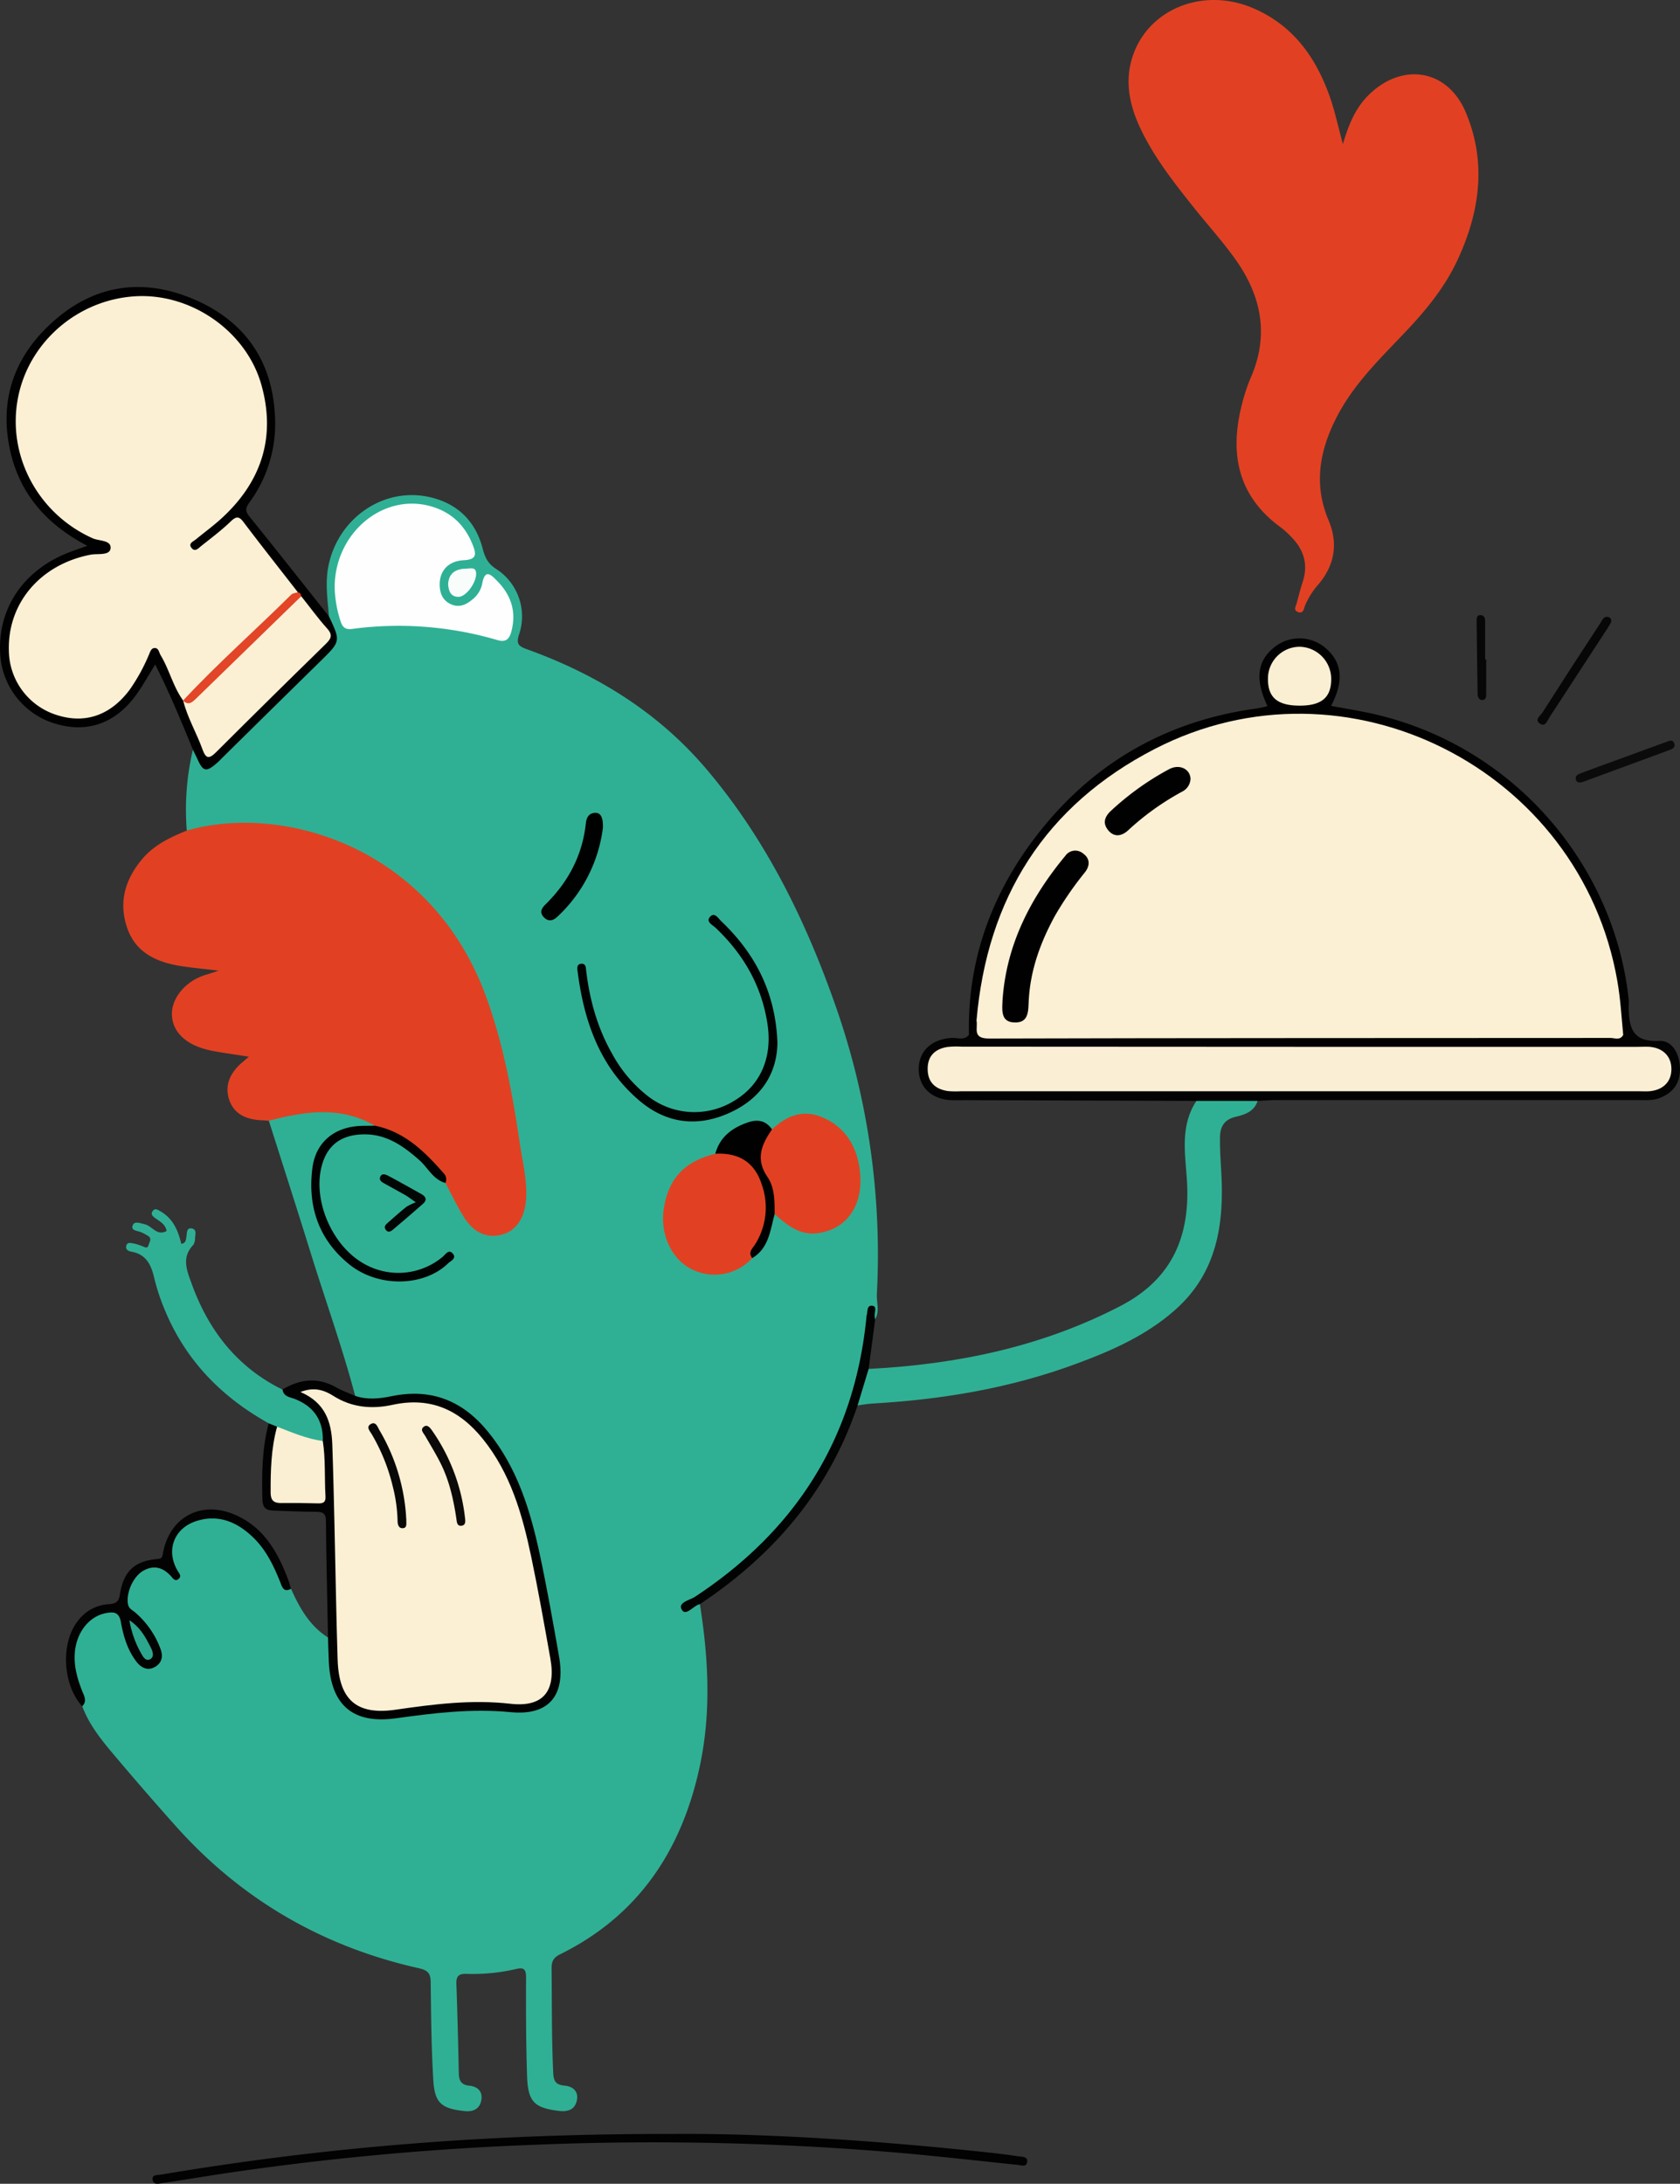 <svg xmlns="http://www.w3.org/2000/svg" viewBox="0 0 588.1 764.21"><rect x="0" y="0" width="588.1" height="764.21" fill="#333333" stroke="none"/><defs><style>.cls-1{fill:#2fb094;}.cls-2{fill:#e14122;}.cls-3{fill:#010101;}.cls-4{fill:#030303;}.cls-5{fill:#020101;}.cls-6{fill:#020202;}.cls-7{fill:#2fb095;}.cls-8{fill:#020302;}.cls-9{fill:#020303;}.cls-10{fill:#070707;}.cls-11{fill:#0b0b0b;}.cls-12{fill:#fefefe;}.cls-13{fill:#010202;}.cls-14{fill:#010302;}.cls-15{fill:#000201;}.cls-16{fill:#020605;}.cls-17{fill:#f8fcfb;}.cls-18{fill:#fbf0d4;}.cls-19{fill:#e24527;}.cls-20{fill:#faefd4;}.cls-21{fill:#faefd3;}.cls-22{fill:#2ca68c;}.cls-23{fill:#080807;}.cls-24{fill:#0b0a09;}</style></defs><g id="Capa_2" data-name="Capa 2"><g id="Capa_1-2" data-name="Capa 1"><path class="cls-1" d="M245,561.37c3,18.87,4,37.77,0,56.58-6.26,29.41-21.41,52.4-49,66-2.38,1.18-2.94,2.58-2.91,5,.13,12.16,0,24.31.57,36.46.14,3,1,4.18,3.9,4.45,3.12.29,5.1,2.09,4.33,5.36-.73,3.11-3.18,3.86-6.24,3.49-8.58-1.05-10.84-3.14-11.14-12.15-.38-11.48-.41-23-.35-34.47,0-3-.8-3.7-3.62-3a66.94,66.94,0,0,1-17.34,1.66c-2.66-.05-3.52.87-3.44,3.44q.54,15.72.85,31.45c.05,2.59,1,4,3.64,4.24,2.87.3,4.76,1.92,4.25,5s-2.76,4.23-5.9,3.89c-8-.85-10.43-2.77-10.91-10.75-.68-11.29-.78-22.63-.92-34,0-3.09-.59-4.44-4.13-5.23C113,681.26,84.5,664.78,61.49,639q-10.14-11.35-20-23c-4.93-5.82-10-11.63-12.72-18.94-.62-4.81-3.07-9.1-3.7-13.94-1.19-9.13,3.31-17.36,11-19.52,4.3-1.21,6.23-.25,7.49,4s2.13,8.45,4.77,12c1.1,1.47,2.44,3.74,4.81,2.47,2.56-1.37,2.33-3.9,1.28-6.14a33.47,33.47,0,0,0-6.78-9.8c-4.42-4.35-5-9.5-1.47-14.15,3.81-5.06,8.09-5.77,14.11-2.14-2.43-5.53-1.89-10.72,2.1-14.82a15.33,15.33,0,0,1,15-4.51c9.11,2,14.47,8.17,18.85,15.8,1.85,3.23,2.12,7.41,5.63,9.67,3,6.7,6.53,13,13,17.1,2,1.4,1.59,3.55,1.6,5.48a47.5,47.5,0,0,0,1,8.89c2,10.23,9.41,13.4,18.35,12.87a61.23,61.23,0,0,0,11.83-1.63c10.48-2.73,21.11-1.59,31.7-1,12.94.67,16.86-6.73,14.95-18-2-11.64-4.07-23.25-6.57-34.78S182.25,522.31,176.5,512a59.44,59.44,0,0,0-15.32-18.15c-7.19-5.66-15.34-4.56-23.42-3.89a63.52,63.52,0,0,1-9.44.47c-1.52-.09-3.49.31-4-2-4.5-17-10.47-33.51-15.66-50.28-4.76-15.35-9.7-30.65-14.56-46,7-5.79,30.84-6.4,37.21,1.28-1,2.47-3.26,1.81-5.11,2q-15.35,1.31-15.76,16.89c-.33,13.1,4.32,23.79,15.52,31,8.91,5.72,22.36,4.65,29-1.88-11.81,8.69-28.79,6.05-37.08-5.9-4.45-6.41-7.13-13.48-7.09-21.44,0-14.35,10.69-21.91,24.29-17.16a32.91,32.91,0,0,1,12.4,8.14c2.93,2.94,5.69,6.07,9.1,8.49,1.86,1.78,2.78,4.13,3.91,6.35a38,38,0,0,0,3.83,6.44c3.06,3.87,7.23,5.36,11.5,3.93s6.21-4.85,6.77-9.08a30,30,0,0,0,0-9c-3.56-20.33-5.69-40.93-12.8-60.54-8.81-24.25-23.57-43.07-47.47-54-15.7-7.14-32-9.93-49.19-7.43-2.53.37-5.11,1.9-7.75.34a91.61,91.61,0,0,1,2.17-28.3,1.09,1.09,0,0,1,.93.23c4.62,5.38,4.63,5.4,9.86.14,11.38-11.46,22.73-23,34.79-33.7,3.38-3,5.19-5.9,2.12-10.13a2.48,2.48,0,0,1-.11-3.24c-.5-5.95-1.38-11.82-.1-17.86,3.57-16.75,19.66-27.58,35.83-23.65,9.58,2.33,15.67,8.54,18.12,18,.79,3.08,1.87,5.22,4.64,7a19.74,19.74,0,0,1,8.15,22.73c-1.16,3.46-.42,4.29,2.72,5.42,24.36,8.78,45.85,22,62.77,41.9,20.52,24.19,34.35,52.1,44.84,81.77a262.48,262.48,0,0,1,14.84,102c-.15,2.93,1.07,6-.61,8.8-1.28-.64-1.33-1.75-1.26-3-4.29,44.55-25.66,78.53-63.32,102.46C242.83,561.9,244,560.24,245,561.37Z"/><path class="cls-2" d="M470.09,50.44c2.17-7.37,4.62-12.92,9.19-17.36,11.7-11.38,27.45-8.82,33.79,6.15,7.41,17.5,5,34.82-2.81,51.67-4.25,9.18-10.48,16.93-17.34,24.25-8.87,9.46-18.4,18.4-24.57,30-6.27,11.83-8.73,24-3.29,36.88,3.41,8.09,2.21,15.59-3.45,22.38a26.81,26.81,0,0,0-4.79,7.55c-.41,1.09-.55,3-2.54,2.18-1.59-.66-.64-2-.37-3,.68-2.57,1.35-5.14,2.16-7.67,2-6.26.16-11.44-4.35-15.89a29.58,29.58,0,0,0-3.35-3c-15.13-11-18-25.87-13.64-43a62.24,62.24,0,0,1,3.12-9.45c6.34-14.51,3.87-28-4.84-40.6-4.45-6.41-9.75-12.22-14.64-18.33C411.82,65,405.3,56.8,400.45,47.45c-3.8-7.34-6.38-15.1-5-23.52C398.75,4.67,419.7-5.44,439,3c14.28,6.24,22.25,18,27,32.29C467.46,39.78,468.48,44.43,470.09,50.44Z"/><path class="cls-2" d="M65.37,290.67c33.54-9.69,85.53,5.62,104.72,57.92,6.23,17,9.36,34.59,12,52.35.93,6.24,2.52,12.39,2.07,18.79s-3.47,11-8.41,12.31c-5.23,1.42-9.89-.56-13.43-6.22-2.38-3.79-4.27-7.88-6.39-11.84-5.7-8.53-13-15.06-22.85-18.5a2.93,2.93,0,0,1-1.87-1.54c-12.09-7-24.59-5-37.14-1.72-.66-.05-1.32-.13-2-.15-5.14-.18-9.77-1.67-11.7-6.84s.13-9.74,4.27-13.31l2.49-2.13c-3.9-.6-7.08-1.07-10.24-1.59-1.64-.26-3.28-.55-4.88-1-7.47-2-11.77-6.49-11.83-12.29S65.14,343.19,72,341.15c1.06-.32,2.11-.68,4.58-1.47-5.46-.65-9.48-1-13.44-1.63-8.26-1.36-15.49-4.56-18.53-13.08-3.25-9.14-.82-17.33,5.33-24.53C54.08,295.62,59.63,293,65.37,290.67Z"/><path class="cls-1" d="M440.24,385.26c-1.18,3.75-4.55,4.84-7.7,5.57-4.1.95-5.43,3.6-5.48,7.18-.06,4,.22,8,.45,11.95,1.09,18.23-1.44,35.37-16,48.31-10.08,9-22.27,14.39-34.8,19-22.95,8.5-46.79,12.5-71.13,13.89-1.81.1-3.61.44-5.41.67-1-4.94.68-9.09,3.87-12.77,30.85-1.59,60.52-7.66,88.24-22.06,18.46-9.59,24.57-25,23.17-44.63-.65-9.24-2.25-18.66,3.39-27.14,5-3.14,10.59-1,15.88-1.55C436.7,383.51,438.76,383.53,440.24,385.26Z"/><path class="cls-3" d="M115.13,215.67c4.17,8.79,4.14,8.76-3.09,15.85q-17.1,16.78-34.16,33.61c-.59.59-1.16,1.2-1.78,1.75-3.95,3.47-5,3.25-7.08-1.45-.46-1-1-2-1.48-3.06-4.08-9.91-8.13-19.83-13.21-29.83-2.48,4-4.42,7.59-6.83,10.86-7.22,9.81-17,13.18-28,9.89A27,27,0,0,1,.06,228.72c-.88-16,8.35-29.46,24.42-35.54,1.84-.69,3.7-1.32,6.09-2.17C16.8,183.81,7.41,173.5,3.82,158.8c-4.58-18.79,1.31-34.71,15.62-47,14.58-12.57,31.5-14.5,49-6.82,17.11,7.53,26.65,21,27.77,39.87a46.65,46.65,0,0,1-8.91,31c-1.21,1.67-1.63,2.88-.12,4.74C96.56,192.18,105.82,203.94,115.13,215.67Z"/><path class="cls-4" d="M440.24,385.26H418.87L338,385c-1.66,0-3.33.05-5,0-6.84-.28-11.3-4.48-11.39-10.69-.09-6.4,4.46-10.68,11.55-11.09,2-.12,4.34,1,6-1.08.93-1.08.67-2.52,1.13-3.73.69-1.8,1.66-1.8,2.75-.27,1,2.49,3,3.38,5.56,3.35,1.5,0,3,0,4.49,0H558.49a32.5,32.5,0,0,0,7.94-.53c2-.5,2.13-2.07,2.2-3.76.09-1.88-.29-3.92,1.48-5.35.12,7.08.76,12.91,10.72,12.42,4.67-.23,7.25,4.75,7.27,9.82s-2.5,8.42-7.23,10.2c-2.26.85-4.58.69-6.9.69q-63.89,0-127.76,0C444.22,385,442.23,385.18,440.24,385.26Z"/><path class="cls-5" d="M341.84,357.15c-1.76,1.2.52,4.54-2.65,5-.56-25.77,7.7-48.74,23.11-69,19.38-25.5,45.16-40.64,77-45.14,1-.14,2-.33,2.95-.53.48-.1.94-.28,1.42-.43-4.4-9.31-3.6-15.8,2.48-20.59a14,14,0,0,1,17.93.38c5.77,4.94,6.45,11.54,1.87,20.17,5.54,1.07,11,1.89,16.42,3.2,49.36,12,83.09,54.16,87.77,99.72a16.4,16.4,0,0,1,0,2c-1.14,3.32,1.84,7.41-1.89,10.26-2.74-3.4-1.9-7.64-2.33-11.45-5.72-50.91-45.26-91.75-95.82-98.29-33-4.27-62.45,4.27-87.82,25.9-21.57,18.39-34,41.85-38.1,69.88C343.71,351.21,344.21,354.58,341.84,357.15Z"/><path class="cls-6" d="M124.29,488.47c4.23,1.47,8.55,1,12.74.14,14-2.9,25,1.57,33.93,12.58,10.19,12.57,14.69,27.43,18,42.78,2.53,11.86,4.66,23.81,6.74,35.75,2.36,13.49-3.4,20.78-17,19.45s-26.83.31-40.17,2.16c-14.94,2.06-22.68-4.58-23.42-19.72-.13-2.82-.19-5.65-.29-8.47-.26-13.63-.61-27.25-.72-40.88,0-2.87-1.31-3.19-3.61-3.2-5,0-10-.28-14.93-.43-2.57-.08-3.64-1.16-3.71-4-.23-8.95-.11-17.84,2.21-26.57,1.72-1,2.71-.12,3.47,1.35,0,6.48-1.45,12.88-1,19.4.33,5.25.57,5.67,5.76,5.79,10.82.26,10.91.15,10.29-10.57-.17-3-1-5.92-.9-8.94.29-6.69-2.74-11.28-8.68-14.26-1.83-.92-4.81-1.24-4.1-4.59,6.07-3.62,12.23-4.39,18.65-.8C119.68,486.68,122,487.49,124.29,488.47Z"/><path class="cls-7" d="M98.89,486.29c.39,2.57,2.75,2.64,4.47,3.34,6.62,2.69,9.81,7.53,9.65,14.65-6.28,1.34-11.43-1-16-5l-2.9-1.17c-16.53-9.17-29.09-22-36.4-39.63a74,74,0,0,1-3.74-11.33c-1.06-4.54-2.8-8.16-7.86-9.1-1-.19-2.1-.59-1.95-1.81.22-1.77,1.71-1.21,2.76-1.06a19.76,19.76,0,0,1,2.83.9c.85.26,1.87,1.17,2.3-.49.27-1,1.22-2.17-.2-3.06a16.47,16.47,0,0,0-2.63-1.38c-1.29-.52-3.64-.47-2.66-2.54.64-1.37,2.7-.49,4.15-.16,2.58.59,4.21,4.24,7.62,2.33-.38-2.23-2.17-3.24-3.79-4.35-1-.72-2-1.45-1-2.74.83-1,1.81-.25,2.66.23,4.38,2.53,6.18,6.75,7.26,11.37,1.75-.27,1.63-1.6,1.81-2.67.21-1.28,0-3.12,2-2.69,1.67.37,1.06,2.18,1,3.44a4,4,0,0,1-.66,2.35c-4.11,4.32-2.23,8.83-.57,13.37C72.93,465.49,82.94,478.44,98.89,486.29Z"/><path class="cls-6" d="M235.2,746.78C267,746.5,306.05,749,345,753.16c3.81.41,7.61.85,11.39,1.44,1.3.2,3.52-.06,3.15,2.1-.3,1.78-2.11,1-3.38.89-12.58-1.3-25.15-2.72-37.74-3.89a1011.86,1011.86,0,0,0-130.76-3.15,989.63,989.63,0,0,0-105.38,9.5c-8.39,1.21-16.75,2.63-25.14,3.87-1.36.2-3.43.94-3.72-1.17-.24-1.8,1.73-1.54,3-1.75C113.13,751.46,170.29,746.69,235.2,746.78Z"/><path class="cls-8" d="M101.86,556c-2.58,1.36-3.08-.59-3.77-2.33-2.34-5.91-5.12-11.6-9.84-16-5.56-5.2-12-7.81-19.62-5.34C60.8,534.9,58,542.69,62.22,549.77c.51.86,1.36,1.71.45,2.63-1.27,1.28-2.11,0-2.82-.83-2.84-3.09-6.05-4-9.8-1.82-3.55,2.07-6,7.93-5.23,11.72.32,1.56,1.58,2,2.55,2.85a30.92,30.92,0,0,1,8.75,12.54c1,2.55.74,5-1.9,6.5s-4.94.16-6.51-1.93c-3.07-4-4.53-8.91-5.4-13.8-.59-3.3-2.28-3.63-4.89-3.18-6.14,1-10.73,6.76-11.24,14.11-.32,4.57.88,8.88,2.54,13.09.7,1.81,1.9,3.63.05,5.47-6.77-7.43-7.6-21.83-1.73-29.57A14.5,14.5,0,0,1,38,561.39c2.62-.15,3.59-.83,4-3.52,1.28-8,5.08-11.59,13.05-12.29,1.6-.15,1.72-.53,1.95-1.86,2.38-13.3,14.12-19.14,26.5-13.06,9.62,4.73,14.21,13.51,17.69,23C101.45,554.47,101.63,555.26,101.86,556Z"/><path class="cls-9" d="M304.07,479.08l-3.87,12.77c-10.05,29.8-29.28,52.31-55.19,69.52-2.28.49-4.86,4.35-6.3,2-1.59-2.6,2.72-3.35,4.56-4.56,35.21-23.16,55.74-55.3,60-97.49a5.36,5.36,0,0,1,.11-1c.44-1.29-.08-3.62,2-3.36,1.7.22.74,2.18.8,3.4,0,.49.1,1,.16,1.47Q305.21,470.46,304.07,479.08Z"/><path class="cls-10" d="M563.94,217.81c-.28.48-.66,1.21-1.11,1.9Q552.65,235.34,542.42,251c-.81,1.23-1.51,3.71-3.57,2.08-1.67-1.31.4-2.64,1.1-3.72Q550,233.59,560.25,218c.67-1,1.15-2.61,2.94-2C563.89,216.18,564.16,216.8,563.94,217.81Z"/><path class="cls-11" d="M554,273.67c-1.41.41-2.13.06-2.36-.87-.32-1.26.67-1.8,1.58-2.14,4-1.53,8.08-3,12.13-4.46q9.1-3.33,18.21-6.66c.92-.33,2-.82,2.5.52.43,1.12-.16,1.87-1.25,2.27Z"/><path class="cls-10" d="M520.25,230.75c0,4,0,8,0,12,0,.94,0,2.2-1.33,2.22-1.2,0-1.65-1-1.67-2.07q-.21-13-.34-25.94c0-.83.21-1.73,1.31-1.7,1.26,0,1.67,1,1.67,2.05,0,4.49,0,9,0,13.47Z"/><path class="cls-12" d="M117.15,205.74c-.1-19.17,17-33.51,34-28.47,7,2.08,11.7,6.69,14.36,13.49,1.28,3.26,1.34,5.06-3.15,5.29-5.7.29-8.69,4-8.43,9.08.15,2.88,1.25,5.14,4,6.36s5.19.2,7.33-1.62a9.42,9.42,0,0,0,3.49-5.36c1-5.9,3.31-3.21,5.49-1,4.75,4.9,6.55,10.65,4.79,17.39-.7,2.68-1.87,4-4.93,3.09a122.68,122.68,0,0,0-50.87-3.89c-2.33.32-3.35-.63-4-2.66A41.48,41.48,0,0,1,117.15,205.74Z"/><path class="cls-2" d="M263.34,440.25a17.83,17.83,0,0,1-21.29,3.88C235,440.57,231,431.81,232.37,423c1.67-10.63,7.18-16.51,18-19.23,7.08-2,12.36.22,15.73,6.61,4.33,8.21,4.4,16.44-.09,24.62A48.6,48.6,0,0,0,263.34,440.25Z"/><path class="cls-2" d="M270.25,395.23c5.09-4.81,10.93-7.13,17.69-4.21C296,394.49,300,401.25,301,409.65c1.43,11.87-4.36,20.38-14.46,21.87-6.47,1-11-2.78-15.38-6.62-2.23-6.35-4.09-12.84-5.92-19.29C264.13,401.69,266.1,397.5,270.25,395.23Z"/><path class="cls-13" d="M272.15,365c-.2,10.88-5.78,19.22-16.11,24.13-11.42,5.43-22.51,4.27-32.19-3.94-13.88-11.77-19.41-27.77-21.65-45.22-.15-1.14-.34-2.61,1.3-2.7s1.57,1.39,1.71,2.53c1.23,10.16,3.91,19.87,9,28.83A47.32,47.32,0,0,0,227,383.75,26.5,26.5,0,0,0,257.37,385c9.13-5.61,13.05-15.31,11.28-26.74-2.07-13.4-8.43-24.35-18.14-33.57-1.07-1-3.53-2.11-1.94-3.86s2.87.56,3.94,1.58C264.44,333.79,271.53,347.46,272.15,365Z"/><path class="cls-14" d="M131.21,393.94c10.51,2.1,17.57,9.18,24.26,16.82a3,3,0,0,1,.46,3.22c-4.33-1.18-6.11-5.32-9.14-8-5.75-5.07-11.72-9.26-19.87-9-7.85.23-12.73,4.11-14.48,11.8-2.78,12.22,4.3,27.76,15.35,33.67a24.21,24.21,0,0,0,27.1-2.56c1.07-.86,2.17-2.91,3.62-1.19s-.8,2.58-1.74,3.49c-8.45,8.14-24.39,8.45-34.5.28-10.74-8.67-14.65-20.37-12.9-33.79,1.18-9,7.71-14.3,16.85-14.66C127.88,393.94,129.54,394,131.21,393.94Z"/><path class="cls-5" d="M270.25,395.23c-3.62,5.26-5.92,10.34-1.56,16.69,2.49,3.64,2.51,8.48,2.47,13-1.56,5.65-2,11.87-7.82,15.35-1.61-2,.07-3.35,1-4.82a24.08,24.08,0,0,0,2.32-20.93c-2.57-8-8.2-11.16-16.26-10.77,1.58-5.83,5.79-9,11.17-10.88C265,391.61,268,392,270.25,395.23Z"/><path class="cls-15" d="M211.05,289.73a51.23,51.23,0,0,1-16,31.14c-1.61,1.51-3.27,1.68-4.78,0s-.61-3.09.67-4.35c8-7.87,12.94-17.21,14.15-28.44.21-2,1.07-3.59,3.35-3.62C210.29,284.43,211.18,286.1,211.05,289.73Z"/><path class="cls-16" d="M145.56,420.74c-2.16-1.48-2.9-2.07-3.72-2.53-2.3-1.31-4.64-2.56-6.94-3.86-1-.56-2.36-1.14-1.78-2.54s2-.77,2.95-.25c3.79,2,7.54,4.14,11.3,6.22,1.59.88,2.35,2,.72,3.47-3.47,3.07-7,6.07-10.54,9.07-.81.69-1.76,1.13-2.54,0s.09-1.83.83-2.48c2.11-1.86,4.21-3.74,6.41-5.5A19.33,19.33,0,0,1,145.56,420.74Z"/><path class="cls-17" d="M156.87,204.39c.23-4.1,3-5.4,6.66-5.41,1.25,0,3.14-.7,3.15,1.84,0,3.19-3.55,8.08-6.21,8.06S157,206.88,156.87,204.39Z"/><path class="cls-18" d="M64.11,245.15c-3.52-4.85-4.82-10.8-7.89-15.87-.59-1-.65-2.46-2-2.5s-1.65,1.39-2.12,2.42a65.19,65.19,0,0,1-6.72,12.19c-6.68,8.93-15.52,12-25.39,8.87A23.89,23.89,0,0,1,3.11,227.89c-.57-16.74,11-30.37,28.59-33.77,2.45-.48,6.64.41,7-2.16.36-3-4-2.58-6.22-3.57-19-8.47-30-28.67-26.24-48.87,3.66-19.69,20.91-34.68,41.24-35.84,19.44-1.1,38.68,12.18,44,30.92,5.09,18,.27,33.47-13.29,46.21-3,2.84-6.4,5.3-9.61,7.94-1,.79-2.76,1.43-1.53,3s2.44.07,3.39-.68c3.52-2.79,7.12-5.5,10.35-8.61,2-1.92,3-1.74,4.55.37,6.22,8.22,12.61,16.3,18.93,24.44-12.73,13-26,25.47-39.4,37.75Z"/><path class="cls-18" d="M105.45,208.66c3,3.76,5.82,7.67,9,11.21,2.17,2.38,1.46,3.66-.54,5.61Q94.7,244.22,75.68,263.2c-2.65,2.65-3.67,2.19-4.84-1.07-2.07-5.72-5.24-11-6.73-17l0,0c5.06-2,8.62-6.09,12.42-9.69,7.57-7.19,14.78-14.77,22.25-22.07C100.69,211.52,102.39,209.08,105.45,208.66Z"/><path class="cls-19" d="M105.45,208.66q-18.4,17.9-36.8,35.8c-1.46,1.44-2.74,2.47-4.59.73,12.07-12.95,25.35-24.67,37.92-37.12.51-.5,1.48-.54,2.23-.79C105.08,207.33,105.33,207.94,105.45,208.66Z"/><path class="cls-18" d="M341.84,357.15c3.71-42.92,24-75.27,62.43-95.07,66.93-34.49,149,7,161.9,81.25,1.09,6.24,1.45,12.54,2.05,18.82-1.05,2.05-3,1.08-4.44,1.08-72.53.06-145,0-217.58.2C340.23,363.45,342.4,359.83,341.84,357.15Z"/><path class="cls-20" d="M455,366.34H573c1.5,0,3-.09,4.5,0,4.7.43,7.53,3.34,7.59,7.65.06,4.54-2.88,7.52-7.86,7.9-1.15.09-2.33,0-3.49,0H336.3a30.67,30.67,0,0,1-4.5-.07c-4.32-.66-7-3-7.06-7.61s2.51-7.08,6.83-7.81a30.74,30.74,0,0,1,5-.12Z"/><path class="cls-21" d="M455,246.94c-7.9,0-11.25-2.89-11.14-9.6a11.13,11.13,0,0,1,11.22-11A11.28,11.28,0,0,1,466,237.67C466,244.11,462.6,246.94,455,246.94Z"/><path class="cls-18" d="M105.16,487.13c5-1.92,8.49-.55,11.55,1.38,6.5,4.1,13.51,4.68,20.68,3.12,13.24-2.89,23.37,1.68,31.64,11.94,9.72,12.06,13.8,26.39,16.9,41.09,2.5,11.88,4.6,23.84,6.74,35.79,2,11.33-2.51,17.09-13.94,15.79-13.63-1.55-26.85.14-40.21,2.07-13.71,2-19.88-3.43-20.33-17.53-.51-15.82-.73-31.65-1.11-47.48-.22-9.32-.43-18.65-.76-28C116,497.63,113.9,490.87,105.16,487.13Z"/><path class="cls-21" d="M97,499.28c5.24,2,10.39,4.27,16,5,1,6.42.56,12.92.94,19.38.13,2.09-.82,2.5-2.65,2.45-4.31-.13-8.64-.17-13-.12-2.5,0-3.52-1-3.55-3.53C94.71,514.65,94.89,506.88,97,499.28Z"/><path class="cls-22" d="M45.3,567c4,2.68,5.7,6.09,7.45,9.48.69,1.33,1.36,3.26-.1,4.11-1.66,1-2.65-.91-3.34-2.15A35.15,35.15,0,0,1,45.3,567Z"/><path class="cls-3" d="M350.94,350.13c1.3-19.49,9.77-35.88,22-50.65a4.23,4.23,0,0,1,6.21-.79c2.51,1.78,2.41,4.29.66,6.55a118.07,118.07,0,0,0-10.45,15.14c-5.17,9.4-8.77,19.32-9.26,30.14-.16,3.48-.08,7.28-4.65,7.3C350.28,357.84,350.81,353.69,350.94,350.13Z"/><path class="cls-3" d="M416.75,272.54a5.23,5.23,0,0,1-2.81,4.43,92.34,92.34,0,0,0-19,13.58c-2.25,2.08-4.89,2.56-7,0s-1.19-4.87,1.12-6.95a97.47,97.47,0,0,1,20.25-14.45C412.88,267.3,416.61,269.08,416.75,272.54Z"/><path class="cls-23" d="M142.13,530.17c0,.67.12,1.33.1,2,0,1.1.29,2.68-1.39,2.62-1.36,0-1.66-1.42-1.67-2.66a53,53,0,0,0-1.65-11.83,66.58,66.58,0,0,0-7.39-18.4c-.63-1.06-2-2.47-.48-3.46,1.91-1.22,2.5.91,3.19,2.08A68.19,68.19,0,0,1,142.13,530.17Z"/><path class="cls-24" d="M162.82,531.52c.11,1,.13,2.18-1.13,2.39-1.68.29-1.76-1.18-1.91-2.28-1-6.77-2.46-13.39-5.54-19.54-1.62-3.25-3.54-6.36-5.36-9.52-.63-1.1-2-2.3-.41-3.36,1.14-.76,2.08.41,2.78,1.41A66.13,66.13,0,0,1,162.82,531.52Z"/></g></g></svg>
